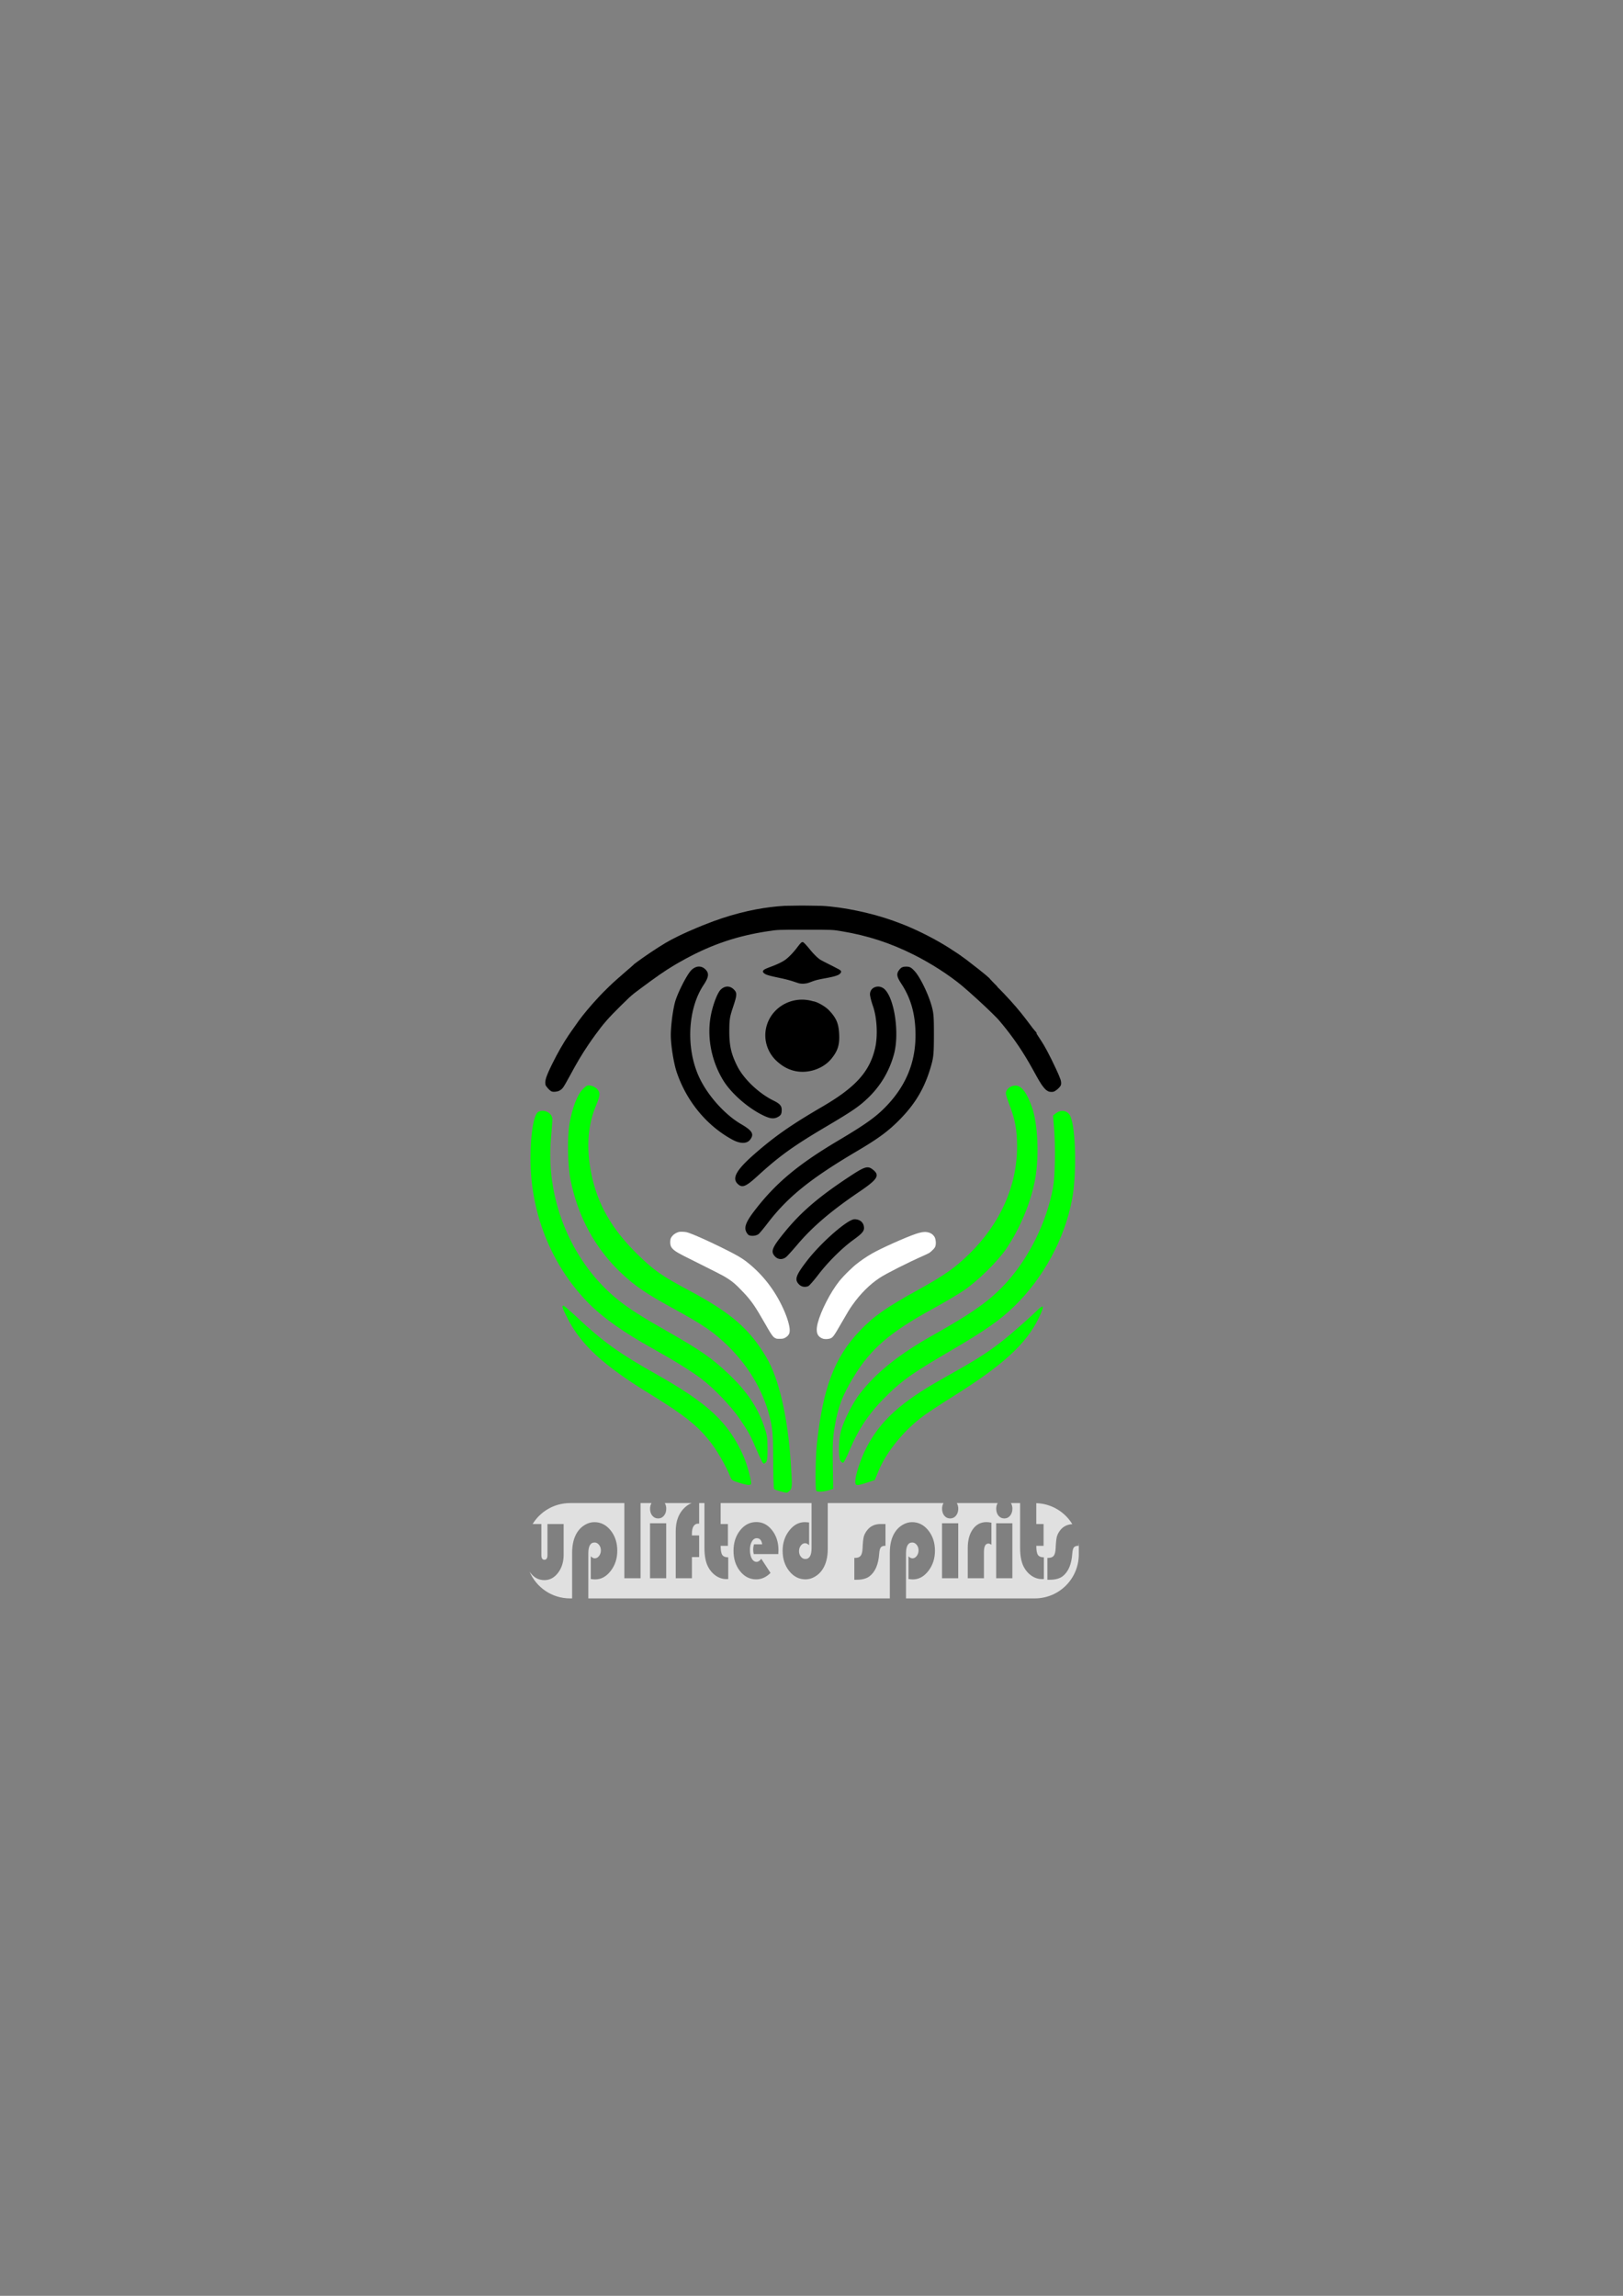 <?xml version="1.0" encoding="UTF-8" standalone="no"?>
<!-- Created with Inkscape (http://www.inkscape.org/) -->

<svg
   width="210mm"
   height="297mm"
   viewBox="0 0 210 297"
   version="1.1"
   id="svg1"
   xml:space="preserve"
   inkscape:version="1.3.2 (091e20e, 2023-11-25, custom)"
   sodipodi:docname="logo.svg"
   xmlns:inkscape="http://www.inkscape.org/namespaces/inkscape"
   xmlns:sodipodi="http://sodipodi.sourceforge.net/DTD/sodipodi-0.dtd"
   xmlns="http://www.w3.org/2000/svg"
   xmlns:svg="http://www.w3.org/2000/svg"
   xmlns:rdf="http://www.w3.org/1999/02/22-rdf-syntax-ns#"
   xmlns:cc="http://creativecommons.org/ns#"
   xmlns:dc="http://purl.org/dc/elements/1.1/"><rect x="0" y="0" width="210" height="297" fill="#808080" stroke="none"/><defs
     id="defs1" /><sodipodi:namedview
     id="base"
     pagecolor="#ffffff"
     bordercolor="#000000"
     borderopacity="0.3"
     inkscape:pageopacity="0.0"
     inkscape:pageshadow="2"
     inkscape:zoom="0.49497475"
     inkscape:cx="161.62441"
     inkscape:cy="522.24887"
     inkscape:document-units="mm"
     inkscape:showpageshadow="2"
     inkscape:pagecheckerboard="0"
     inkscape:deskcolor="#d1d1d1"
     inkscape:window-width="1920"
     inkscape:window-height="1051"
     inkscape:window-x="1341"
     inkscape:window-y="1032"
     inkscape:window-maximized="1"
     inkscape:current-layer="svg1" /><g
     id="g1"><rect
       style="display:none;opacity:0.753;fill:#808080;stroke-width:0.001"
       id="rect156"
       width="147.6"
       height="132.481"
       x="27.97"
       y="94.305" /><path
       id="path2"
       style="display:inline;fill:#00ff00"
       d="m 76.155,140.411 c -0.234,0.005 -0.394,0.133 -0.767,0.517 -0.709,0.73 -1.354,2.421 -1.704,4.465 -0.305,1.783 -0.234,5.403 0.141,7.265 0.966,4.794 3.214,8.897 6.632,12.103 1.734,1.627 3.235,2.645 6.632,4.499 3.903,2.13 5.27,3.066 7.111,4.869 2.834,2.775 4.757,6.172 5.524,9.756 0.262,1.226 0.308,1.955 0.316,5.04 0.005,1.984 0.057,3.655 0.116,3.712 0.059,0.058 0.422,0.188 0.806,0.289 0.92,0.242 0.874,0.246 1.21,-0.083 0.343,-0.336 0.35,-0.509 0.141,-3.658 -0.397,-5.974 -1.53,-10.851 -3.162,-13.606 -2.168,-3.662 -4.555,-5.73 -9.922,-8.598 -3.636,-1.943 -4.629,-2.637 -6.76,-4.727 -3.279,-3.218 -5.121,-6.408 -5.927,-10.269 -0.725,-3.473 -0.517,-6.43 0.643,-9.123 0.211,-0.49 0.384,-1.076 0.384,-1.301 0,-0.504 -0.502,-0.995 -1.146,-1.121 -0.105,-0.021 -0.191,-0.032 -0.269,-0.03 z m 55.189,0.022 c -0.59,0.015 -1.19,0.488 -1.199,1.008 -0.003,0.147 0.234,0.889 0.526,1.648 0.68,1.773 0.923,3.128 0.929,5.18 0.014,5.126 -2.161,10.018 -6.214,13.974 -1.818,1.774 -3.229,2.767 -6.521,4.583 -4.224,2.331 -5.803,3.437 -7.609,5.33 -3.301,3.46 -4.795,7.418 -5.574,14.77 -0.164,1.546 -0.216,5.686 -0.074,5.911 0.123,0.194 0.874,0.174 1.614,-0.045 l 0.586,-0.173 -0.051,-3.149 c -0.043,-2.664 -0.004,-3.424 0.251,-4.94 0.421,-2.507 0.998,-4.024 2.422,-6.368 2.242,-3.693 4.701,-5.807 10.338,-8.888 1.409,-0.77 3.189,-1.824 3.954,-2.342 1.751,-1.185 4.353,-3.734 5.444,-5.334 1.834,-2.69 3.26,-6.134 3.789,-9.151 0.516,-2.939 0.325,-7.074 -0.424,-9.201 -0.613,-1.743 -1.235,-2.639 -1.936,-2.79 -0.082,-0.018 -0.166,-0.025 -0.251,-0.023 z m -61.091,3.266 c -0.204,-0.008 -0.41,0.033 -0.597,0.131 -0.588,0.308 -1.019,2.85 -1.019,6.016 0,7.05 2.652,13.73 7.39,18.611 1.892,1.95 4.611,3.883 8.499,6.043 2.636,1.465 4.805,2.81 6.168,3.827 1.636,1.22 3.916,3.602 5.053,5.276 1.118,1.646 1.34,2.056 2.167,4 0.332,0.782 0.679,1.51 0.771,1.618 v 5.2e-4 c 0.14,0.165 0.204,0.16 0.399,-0.031 0.185,-0.181 0.231,-0.554 0.226,-1.835 -0.005,-1.426 -0.059,-1.756 -0.473,-2.932 -0.865,-2.455 -2.223,-4.446 -4.525,-6.639 -2.227,-2.121 -3.657,-3.109 -8.395,-5.801 -3.635,-2.066 -5.42,-3.273 -7.025,-4.752 -5.354,-4.933 -8.251,-12.505 -7.605,-19.88 0.104,-1.19 0.186,-2.354 0.181,-2.585 -0.012,-0.592 -0.603,-1.044 -1.214,-1.068 z m 67.181,0.011 c -0.262,0.005 -0.533,0.097 -0.777,0.285 l -0.405,0.312 0.129,1.587 c 0.205,2.524 0.14,6.278 -0.135,7.767 -0.813,4.399 -3.061,8.981 -6.005,12.238 -2.08,2.301 -4.263,3.867 -9.48,6.802 -4.441,2.498 -7.389,4.853 -9.516,7.603 -0.905,1.17 -2.07,3.469 -2.433,4.801 -0.311,1.139 -0.356,3.366 -0.078,3.843 0.106,0.182 0.27,0.306 0.365,0.275 0.095,-0.031 0.454,-0.727 0.799,-1.548 1.249,-2.972 2.61,-4.955 5.011,-7.3 1.898,-1.854 3.304,-2.835 7.983,-5.571 4.582,-2.679 6.467,-3.992 8.345,-5.818 3.767,-3.662 6.495,-8.691 7.465,-13.757 0.63,-3.289 0.51,-9.289 -0.217,-10.849 -0.165,-0.353 -0.459,-0.575 -0.794,-0.645 -0.084,-0.018 -0.17,-0.026 -0.257,-0.024 z m -64.543,25.198 v 5.1e-4 c -0.232,0 -0.099,0.393 0.584,1.72 1.727,3.357 4.643,6.035 10.456,9.601 4.674,2.867 6.355,4.208 8.078,6.44 0.862,1.118 2.08,3.269 2.491,4.4 0.139,0.384 0.296,0.489 1.098,0.737 1.212,0.376 1.594,0.392 1.593,0.069 -0.002,-0.525 -0.581,-2.582 -0.978,-3.476 -1.952,-4.394 -4.539,-6.818 -11.395,-10.676 -4.661,-2.623 -6.862,-4.202 -10.035,-7.195 -0.945,-0.892 -1.796,-1.621 -1.892,-1.621 z m 61.971,0.121 c -0.109,0.001 -0.342,0.18 -0.701,0.528 -1.187,1.152 -3.574,3.237 -4.68,4.089 -1.942,1.496 -3.278,2.332 -7.542,4.721 -5.382,3.016 -8.061,5.453 -9.864,8.975 -0.72,1.406 -1.411,3.513 -1.411,4.299 0,0.596 0.149,0.611 1.525,0.157 l 0.997,-0.329 0.49,-1.19 c 1.03,-2.499 3.379,-5.354 5.92,-7.193 0.604,-0.437 2.318,-1.559 3.808,-2.492 6.365,-3.987 9.375,-6.742 10.983,-10.054 0.496,-1.022 0.658,-1.513 0.475,-1.51 z" /><path
       style="display:inline;fill:#ffffff"
       d="m 119.615,159.376 c -0.025,8.8e-4 -0.053,0.005 -0.078,0.007 -0.001,5e-5 -0.002,4.5e-4 -0.003,5.1e-4 -0.064,0.005 -0.128,0.01 -0.196,0.02 -0.014,0.002 -0.028,0.002 -0.042,0.005 -0.022,0.004 -0.054,0.012 -0.079,0.017 -0.207,0.039 -0.433,0.099 -0.69,0.186 -1.396,0.474 -4.532,1.879 -5.707,2.556 -0.745,0.429 -1.476,0.931 -2.123,1.455 -0.131,0.106 -0.315,0.273 -0.518,0.465 -0.471,0.43 -0.949,0.913 -1.325,1.346 -0.094,0.104 -0.178,0.2 -0.237,0.273 -1.191,1.492 -2.413,3.917 -2.806,5.438 -0.007,0.028 -0.013,0.054 -0.02,0.081 -0.019,0.077 -0.036,0.152 -0.05,0.224 -0.007,0.036 -0.012,0.07 -0.018,0.105 -0.011,0.063 -0.02,0.125 -0.027,0.183 -7.5e-4,0.007 -0.002,0.015 -0.003,0.022 -0.002,0.018 -0.001,0.033 -0.003,0.051 -0.004,0.049 -0.01,0.1 -0.011,0.145 -2.5e-4,0.019 0.002,0.034 0.002,0.052 10e-6,0.03 0.002,0.059 0.003,0.088 0.01,0.29 0.064,0.488 0.195,0.663 0.012,0.017 0.024,0.034 0.037,0.051 l 5.1e-4,5.1e-4 c 2.3e-4,2.9e-4 2.9e-4,7.8e-4 5.2e-4,0.001 0.065,0.082 0.144,0.151 0.235,0.211 0.106,0.074 0.224,0.131 0.373,0.174 0.063,0.018 0.149,0.028 0.242,0.032 0.156,0.012 0.32,9.6e-4 0.469,-0.029 0.085,-0.015 0.161,-0.034 0.218,-0.058 0.337,-0.145 0.464,-0.324 1.477,-2.089 0.773,-1.347 0.989,-1.7 1.376,-2.245 1.031,-1.456 2.215,-2.635 3.513,-3.497 0.818,-0.544 3.751,-2.024 5.768,-2.91 0.199,-0.087 0.342,-0.156 0.467,-0.221 0.036,-0.017 0.062,-0.031 0.093,-0.048 0.02,-0.011 0.053,-0.025 0.067,-0.034 0.005,-0.003 0.014,-0.011 0.019,-0.014 0.005,-0.003 0.013,-0.007 0.018,-0.01 0.009,-0.006 0.02,-0.016 0.029,-0.023 0.109,-0.072 0.205,-0.157 0.307,-0.256 0.013,-0.012 0.022,-0.019 0.035,-0.032 0.017,-0.016 0.024,-0.026 0.04,-0.041 0.017,-0.017 0.031,-0.029 0.049,-0.048 0.016,-0.017 0.024,-0.028 0.039,-0.043 0.021,-0.022 0.045,-0.046 0.064,-0.066 3.1e-4,-3.5e-4 2e-4,-7.1e-4 5.2e-4,-0.001 0.079,-0.089 0.142,-0.171 0.179,-0.254 l 5.1e-4,-5.2e-4 c 2.4e-4,-5e-4 2.9e-4,-0.001 5.2e-4,-0.002 7.3e-4,-0.002 9e-4,-0.004 0.002,-0.005 0.051,-0.11 0.072,-0.228 0.086,-0.408 0.02,-0.239 -0.037,-0.606 -0.125,-0.804 -0.029,-0.067 -0.079,-0.136 -0.134,-0.205 -7.2e-4,-0.001 -9e-4,-0.002 -0.002,-0.003 -0.006,-0.008 -0.013,-0.014 -0.019,-0.022 -0.021,-0.025 -0.039,-0.05 -0.062,-0.073 l -5.2e-4,-5.2e-4 c -0.003,-0.003 -0.007,-0.006 -0.01,-0.01 l -0.006,-0.006 c -0.015,-0.015 -0.029,-0.029 -0.045,-0.043 -0.028,-0.025 -0.057,-0.05 -0.087,-0.073 -0.005,-0.004 -0.009,-0.007 -0.013,-0.01 -0.041,-0.03 -0.084,-0.058 -0.13,-0.083 -0.009,-0.005 -0.017,-0.012 -0.026,-0.016 -0.026,-0.013 -0.052,-0.022 -0.078,-0.034 -0.001,-5.1e-4 -0.002,-0.001 -0.004,-0.002 -0.22,-0.096 -0.454,-0.143 -0.726,-0.133 z"
       id="path155" /><path
       style="display:inline;fill:#ffffff"
       d="m 88.148,159.341 v 0.002 c -0.008,3.1e-4 -0.016,0.002 -0.024,0.002 -0.185,-9e-5 -0.266,0.016 -0.405,0.063 -0.077,0.026 -0.151,0.06 -0.224,0.097 -0.003,0.001 -0.005,0.003 -0.008,0.004 -0.007,0.003 -0.013,0.007 -0.02,0.01 -0.023,0.012 -0.045,0.024 -0.067,0.037 -0.126,0.071 -0.239,0.156 -0.334,0.254 -0.114,0.112 -0.205,0.235 -0.261,0.362 -0.009,0.02 -0.016,0.043 -0.024,0.065 -0.02,0.051 -0.032,0.108 -0.039,0.177 -0.034,0.212 -0.031,0.469 0.019,0.666 v 5.2e-4 c 0.026,0.126 0.076,0.227 0.151,0.328 0.014,0.02 0.031,0.04 0.047,0.06 0.016,0.02 0.036,0.042 0.054,0.062 0.004,0.004 0.006,0.008 0.011,0.013 0.001,0.001 0.003,0.003 0.004,0.004 0.027,0.029 0.058,0.059 0.09,0.088 0.015,0.013 0.031,0.027 0.047,0.041 3.46e-4,3e-4 7.2e-4,7.6e-4 10e-4,0.001 0.033,0.029 0.061,0.056 0.099,0.086 0.104,0.083 0.24,0.171 0.418,0.276 0.06,0.036 0.143,0.081 0.213,0.12 0.097,0.054 0.202,0.112 0.335,0.182 0.003,0.001 0.005,0.003 0.008,0.004 7.59e-4,4e-4 0.001,6.7e-4 0.002,10e-4 l 5.17e-4,5.2e-4 c 6.08e-4,3.2e-4 0.002,7.5e-4 0.002,10e-4 0.09,0.047 0.176,0.095 0.281,0.148 0.096,0.05 0.235,0.117 0.343,0.172 0.449,0.227 0.996,0.502 1.789,0.896 1.351,0.671 2.656,1.334 2.902,1.474 1.086,0.62 1.569,1.016 2.649,2.166 1.031,1.099 1.497,1.773 2.78,4.024 0.586,1.028 0.855,1.478 1.079,1.705 v 5.1e-4 c 0.024,0.026 0.044,0.045 0.062,0.058 0.006,0.005 0.018,0.011 0.025,0.016 0.101,0.082 0.201,0.129 0.326,0.17 0.01,0.003 0.05,0.005 0.073,0.007 0.087,0.015 0.195,0.018 0.395,0.012 0.008,-2.3e-4 0.012,-2.9e-4 0.02,-5.1e-4 0.002,-7e-5 0.003,-4.5e-4 0.005,-5.2e-4 0.023,-6.4e-4 0.037,-0.001 0.057,-0.002 0.277,-0.008 0.336,-0.022 0.531,-0.119 0.089,-0.044 0.168,-0.1 0.242,-0.16 0.018,-0.014 0.036,-0.027 0.052,-0.041 3.8e-4,-3.2e-4 6.9e-4,-7.4e-4 0.001,-0.001 0.005,-0.005 0.011,-0.009 0.016,-0.014 0.008,-0.008 0.016,-0.016 0.024,-0.024 0.007,-0.007 0.013,-0.013 0.019,-0.02 l 0.011,-0.011 c 0.01,-0.01 0.021,-0.02 0.03,-0.031 0.017,-0.019 0.03,-0.041 0.045,-0.061 0.009,-0.013 0.019,-0.024 0.027,-0.037 0.005,-0.008 0.012,-0.016 0.017,-0.025 0.038,-0.06 0.07,-0.121 0.09,-0.183 0.024,-0.071 0.035,-0.161 0.04,-0.258 3.2e-4,-0.004 2.3e-4,-0.008 5.2e-4,-0.011 7.6e-4,-0.01 0.001,-0.02 0.002,-0.03 0.002,-0.035 0.005,-0.068 0.005,-0.104 0,-0.007 -0.001,-0.016 -0.002,-0.023 -0.001,-0.061 -0.006,-0.126 -0.013,-0.193 -0.004,-0.038 -0.009,-0.077 -0.015,-0.118 -0.003,-0.023 -0.008,-0.047 -0.012,-0.07 -0.013,-0.08 -0.029,-0.161 -0.049,-0.25 -0.104,-0.482 -0.296,-1.067 -0.567,-1.708 -1.027,-2.422 -2.546,-4.494 -4.487,-6.121 -0.714,-0.599 -1.212,-0.927 -2.16,-1.427 -0.003,-0.002 -0.009,-0.004 -0.012,-0.006 -0.094,-0.049 -0.168,-0.091 -0.271,-0.145 -0.902,-0.465 -1.813,-0.908 -2.662,-1.306 -0.006,-0.003 -0.011,-0.004 -0.017,-0.007 -1.157,-0.542 -2.183,-0.989 -2.786,-1.198 -0.255,-0.088 -0.364,-0.115 -0.581,-0.129 -0.023,-0.002 -0.049,-0.002 -0.072,-0.004 -0.025,-0.002 -0.048,-0.003 -0.072,-0.005 -0.044,-0.002 -0.086,-0.006 -0.13,-0.006 -0.008,-6e-5 -0.015,0.001 -0.023,0.001 -0.033,-2.8e-4 -0.069,-0.005 -0.101,-0.004 z"
       id="path154" /><path
       id="path153"
       style="display:inline;fill:#000000"
       d="m 103.834,121.873 -0.001,0.001 c -0.002,0 -0.004,0.001 -0.006,0.001 -0.024,8.4e-4 -0.05,0.008 -0.076,0.02 -0.002,9.3e-4 -0.005,0.002 -0.007,0.003 -0.014,0.007 -0.029,0.015 -0.044,0.026 -0.008,0.006 -0.017,0.012 -0.026,0.019 -0.011,0.009 -0.023,0.02 -0.035,0.031 -0.015,0.013 -0.031,0.029 -0.048,0.046 -0.005,0.006 -0.011,0.012 -0.017,0.018 -0.097,0.104 -0.226,0.268 -0.433,0.54 -0.541,0.713 -1.187,1.367 -1.642,1.663 -0.418,0.271 -1.036,0.559 -1.827,0.849 -0.11,0.041 -0.217,0.083 -0.318,0.125 -0.165,0.064 -0.282,0.115 -0.364,0.163 -0.062,0.031 -0.111,0.059 -0.133,0.076 -0.01,0.008 -0.017,0.016 -0.025,0.024 -0.06,0.048 -0.091,0.095 -0.103,0.146 -0.02,0.056 -0.012,0.111 0.024,0.166 0.028,0.049 0.077,0.096 0.144,0.142 0.246,0.189 0.634,0.297 2.067,0.597 0.663,0.139 1.311,0.31 1.795,0.475 0.238,0.081 0.398,0.135 0.526,0.172 0.009,0.003 0.035,0.013 0.043,0.015 0.039,0.013 0.087,0.023 0.138,0.032 0.07,0.015 0.134,0.022 0.201,0.025 0.15,0.019 0.3,0.016 0.46,-0.006 0.008,-9.6e-4 0.015,-0.002 0.023,-0.003 0.051,-0.005 0.099,-0.012 0.145,-0.02 0.182,-0.025 0.335,-0.074 0.615,-0.181 0.595,-0.228 0.869,-0.298 1.89,-0.488 0.815,-0.151 1.265,-0.259 1.555,-0.386 0.057,-0.021 0.108,-0.042 0.146,-0.062 0.056,-0.029 0.113,-0.074 0.163,-0.123 0.008,-0.007 0.015,-0.014 0.023,-0.021 0.005,-0.004 0.01,-0.008 0.015,-0.012 0.069,-0.064 0.107,-0.127 0.119,-0.189 4.3e-4,-0.002 0.001,-0.003 0.002,-0.005 0.006,-0.018 0.01,-0.035 0.01,-0.05 0,-0.028 -0.008,-0.055 -0.027,-0.085 -0.038,-0.087 -0.207,-0.199 -0.561,-0.371 -0.204,-0.109 -0.448,-0.236 -0.712,-0.368 -0.598,-0.3 -1.199,-0.61 -1.337,-0.69 -0.339,-0.198 -0.884,-0.724 -1.37,-1.323 -0.22,-0.271 -0.399,-0.476 -0.549,-0.638 -0.01,-0.011 -0.02,-0.022 -0.029,-0.033 -0.032,-0.034 -0.067,-0.072 -0.096,-0.101 -0.008,-0.009 -0.016,-0.016 -0.024,-0.024 -0.027,-0.026 -0.052,-0.051 -0.075,-0.072 -0.004,-0.004 -0.009,-0.008 -0.013,-0.012 -0.003,-0.003 -0.006,-0.005 -0.009,-0.008 -0.002,-0.001 -0.003,-0.003 -0.005,-0.004 l -5.2e-4,-5.2e-4 c -0.073,-0.063 -0.129,-0.1 -0.159,-0.1 -0.008,0 -0.015,0.002 -0.022,0.002 -0.003,-2.1e-4 -0.007,-0.002 -0.009,-0.002 z m -13.339,3.169 c -0.039,-0.002 -0.079,-0.002 -0.118,5.2e-4 -0.316,0.019 -0.639,0.176 -0.931,0.468 -0.578,0.579 -1.835,3.063 -2.124,4.199 -0.287,1.127 -0.527,3.053 -0.526,4.224 0.001,1.265 0.372,3.596 0.752,4.734 1.265,3.779 3.895,6.972 7.227,8.773 v -5.1e-4 c 0.99,0.535 1.841,0.543 2.259,0.023 0.585,-0.728 0.331,-1.181 -1.141,-2.037 -2.115,-1.23 -4.339,-3.718 -5.431,-6.076 -1.731,-3.737 -1.487,-8.83 0.573,-11.924 0.684,-1.027 0.741,-1.526 0.233,-2.023 -0.232,-0.227 -0.498,-0.347 -0.773,-0.361 z m 26.752,0.008 v 5.2e-4 c -0.428,0 -0.628,0.088 -0.861,0.378 -0.43,0.535 -0.381,0.893 0.253,1.857 1.232,1.872 1.81,3.961 1.82,6.58 0.014,3.604 -1.265,6.672 -3.907,9.366 -1.283,1.309 -2.626,2.261 -6.085,4.316 -5.203,3.091 -8.072,5.485 -10.781,8.996 -1.321,1.713 -1.525,2.423 -0.907,3.152 0.226,0.266 1.065,0.225 1.395,-0.068 0.155,-0.138 0.663,-0.75 1.129,-1.361 2.602,-3.41 5.56,-5.797 11.581,-9.348 2.833,-1.671 4.135,-2.64 5.657,-4.211 2.007,-2.072 3.183,-4.132 3.97,-6.957 0.28,-1.007 0.324,-1.528 0.327,-3.886 0.003,-2.423 -0.034,-2.85 -0.334,-3.87 -0.459,-1.558 -1.481,-3.626 -2.148,-4.349 -0.462,-0.5 -0.639,-0.596 -1.107,-0.596 z m -23.147,2.581 c -0.292,0.008 -0.588,0.14 -0.849,0.396 -0.459,0.45 -1.093,2.179 -1.324,3.617 -0.438,2.715 0.154,5.646 1.632,8.086 1.071,1.769 3.399,3.772 5.428,4.674 0.717,0.318 1.167,0.351 1.62,0.118 0.433,-0.223 0.534,-0.4 0.537,-0.936 0.003,-0.531 -0.237,-0.801 -1.074,-1.214 -1.905,-0.94 -3.844,-2.788 -4.682,-4.462 -0.788,-1.574 -1.028,-2.64 -1.023,-4.545 0.004,-1.453 0.059,-1.811 0.465,-3.025 0.554,-1.658 0.564,-1.903 0.1,-2.357 -0.247,-0.242 -0.536,-0.359 -0.829,-0.351 z m 19.475,0.002 c -0.533,0.015 -1.007,0.391 -1.007,0.998 0,0.235 0.175,0.928 0.389,1.54 0.516,1.479 0.638,3.813 0.283,5.378 -0.7,3.079 -2.511,5.095 -6.847,7.622 -4.016,2.341 -6.118,3.806 -8.73,6.086 -2.364,2.064 -2.983,3.144 -2.227,3.884 0.59,0.578 1.052,0.397 2.6,-1.02 2.795,-2.558 4.621,-3.872 8.857,-6.375 3.436,-2.031 4.314,-2.635 5.486,-3.774 1.596,-1.551 2.708,-3.441 3.294,-5.6 0.713,-2.624 0.096,-7.052 -1.165,-8.349 -0.272,-0.28 -0.612,-0.401 -0.932,-0.392 z m -9.793,1.686 a 4.759,4.618 0 0 0 -4.759,4.618 4.759,4.618 0 0 0 1.766,3.58 c 0.483,0.41 1.057,0.74 1.722,0.944 1.786,0.546 3.929,-0.094 5.082,-1.519 0.808,-0.998 1.055,-1.786 0.987,-3.148 -0.069,-1.392 -0.361,-2.084 -1.298,-3.079 -0.501,-0.532 -1.577,-1.129 -2.062,-1.181 -0.003,-3.2e-4 -0.005,8e-4 -0.008,5.2e-4 a 4.759,4.618 0 0 0 -1.43,-0.214 z m 8.506,21.697 c -0.032,-0.001 -0.065,-3.3e-4 -0.098,0.002 v -5.2e-4 c -0.448,0.032 -1.072,0.393 -2.338,1.23 -3.923,2.592 -6.19,4.535 -8.29,7.102 -1.692,2.069 -1.887,2.563 -1.269,3.208 v 5.2e-4 c 0.406,0.423 1.026,0.428 1.481,0.009 0.193,-0.177 0.828,-0.885 1.411,-1.572 1.952,-2.3 4.352,-4.348 7.965,-6.797 2.446,-1.658 2.744,-2.153 1.756,-2.914 -0.211,-0.163 -0.395,-0.26 -0.617,-0.268 z m -1.72,6.713 c -0.889,0 -4.323,3 -6.152,5.375 -1.448,1.879 -1.636,2.424 -1.048,3.037 0.314,0.327 0.752,0.416 1.209,0.244 0.129,-0.048 0.71,-0.709 1.293,-1.469 1.288,-1.68 3.073,-3.452 4.559,-4.528 1.246,-0.902 1.467,-1.201 1.332,-1.806 -0.118,-0.524 -0.577,-0.852 -1.193,-0.852 z" /><path
       style="display:inline;fill:#000000"
       d="m 103.767,117.149 c -0.466,-2e-5 -0.738,0.01 -1.072,0.016 -0.035,3.3e-4 -0.077,0.001 -0.11,0.002 -0.205,0.004 -0.492,0.002 -0.674,0.01 -0.087,0.003 -0.318,0.002 -0.376,0.005 -1.243,0.075 -2.462,0.228 -3.693,0.458 -0.012,0.002 -0.023,0.004 -0.035,0.006 -1.438,0.271 -2.894,0.651 -4.431,1.159 -0.178,0.059 -0.372,0.136 -0.556,0.2 -0.137,0.048 -0.277,0.088 -0.413,0.137 -0.164,0.059 -0.333,0.13 -0.499,0.192 -0.319,0.119 -0.626,0.236 -0.947,0.364 -0.273,0.109 -0.536,0.219 -0.807,0.333 -0.38,0.159 -0.744,0.313 -1.107,0.476 -0.11,0.049 -0.211,0.097 -0.319,0.146 -0.116,0.053 -0.234,0.106 -0.346,0.158 -0.042,0.019 -0.091,0.041 -0.132,0.06 -0.146,0.069 -0.297,0.14 -0.437,0.209 -0.646,0.316 -1.238,0.624 -1.703,0.903 -1.146,0.688 -2.697,1.729 -3.589,2.391 -0.164,0.117 -0.216,0.16 -0.297,0.224 l -0.19,0.133 v 0.015 c -0.006,0.012 -0.042,0.045 -0.054,0.061 -0.019,0.017 -0.069,0.052 -0.084,0.067 -0.122,0.118 -0.498,0.446 -0.835,0.729 -0.158,0.133 -0.269,0.238 -0.415,0.363 -0.287,0.245 -0.565,0.487 -0.83,0.725 -0.157,0.141 -0.337,0.299 -0.487,0.438 -0.393,0.364 -0.766,0.728 -1.13,1.095 -0.047,0.048 -0.092,0.087 -0.14,0.136 -0.072,0.073 -0.139,0.149 -0.21,0.222 -0.073,0.076 -0.149,0.149 -0.221,0.226 -0.079,0.084 -0.151,0.165 -0.228,0.249 -0.016,0.017 -0.031,0.033 -0.047,0.05 -0.2,0.214 -0.395,0.426 -0.585,0.64 -0.058,0.065 -0.112,0.128 -0.169,0.193 -0.848,0.964 -1.601,1.91 -2.148,2.726 -0.098,0.147 -0.301,0.433 -0.451,0.635 -0.134,0.181 -0.273,0.391 -0.411,0.595 -0.014,0.021 -0.027,0.039 -0.041,0.06 -0.677,1.007 -1.393,2.254 -2.086,3.655 -0.414,0.837 -0.616,1.297 -0.788,1.787 -0.036,0.103 -0.063,0.208 -0.083,0.311 -0.007,0.032 -0.01,0.073 -0.014,0.103 -0.024,0.127 -0.03,0.241 -0.018,0.344 4.42e-4,0.004 1.7e-5,0.008 5.17e-4,0.012 0.002,0.013 0.003,0.026 0.005,0.039 0.003,0.023 0.005,0.044 0.009,0.066 0.004,0.024 0.014,0.048 0.02,0.069 0.01,0.036 0.016,0.077 0.03,0.106 0.015,0.03 0.07,0.086 0.1,0.127 0.034,0.049 0.072,0.097 0.117,0.15 0.011,0.014 0.02,0.027 0.032,0.042 0.002,0.002 0.005,0.005 0.007,0.008 0.022,0.024 0.033,0.037 0.055,0.06 0.004,0.004 0.007,0.008 0.011,0.012 0.002,0.002 0.003,0.003 0.005,0.004 0.029,0.03 0.056,0.054 0.086,0.083 0.019,0.018 0.037,0.041 0.053,0.055 0.003,0.002 0.007,0.005 0.01,0.007 0.002,0.002 0.004,0.003 0.006,0.004 0.011,0.01 0.023,0.023 0.034,0.033 0.037,0.033 0.066,0.051 0.098,0.075 0.011,0.008 0.029,0.029 0.04,0.036 0.011,0.007 0.016,0.006 0.026,0.012 0.005,0.003 0.013,0.011 0.018,0.013 0.011,0.006 0.022,0.006 0.033,0.01 0.039,0.021 0.095,0.043 0.146,0.048 0.006,0.002 0.015,0.006 0.02,0.007 0.009,0.002 0.044,-9.1e-4 0.06,0 0.09,0.012 0.199,0.009 0.314,-0.008 0.033,-0.004 0.062,-0.009 0.092,-0.015 0.069,-0.007 0.152,-0.024 0.206,-0.042 0.142,-0.04 0.266,-0.107 0.389,-0.206 0.025,-0.019 0.054,-0.042 0.079,-0.064 0.006,-0.006 0.012,-0.009 0.019,-0.015 0.065,-0.06 0.128,-0.134 0.195,-0.225 0.014,-0.019 0.032,-0.047 0.047,-0.068 0.059,-0.084 0.147,-0.232 0.225,-0.364 0.084,-0.145 0.195,-0.345 0.307,-0.553 0.093,-0.17 0.14,-0.242 0.265,-0.475 0.865,-1.617 1.572,-2.812 2.402,-4.038 0.008,-0.011 0.015,-0.023 0.023,-0.034 0.274,-0.404 0.562,-0.812 0.873,-1.24 1.079,-1.481 1.676,-2.164 3.304,-3.776 0.946,-0.936 1.289,-1.26 1.798,-1.659 0.137,-0.108 0.383,-0.29 0.61,-0.461 2.102,-1.569 3.292,-2.398 4.445,-3.085 0.448,-0.267 0.887,-0.515 1.324,-0.755 0.09,-0.049 0.173,-0.097 0.266,-0.147 3.457,-1.867 6.668,-2.935 10.528,-3.525 1.364,-0.208 1.269,-0.205 4.911,-0.204 3.634,5.7e-4 3.48,-0.006 4.744,0.205 3.329,0.555 6.245,1.505 9.28,3.024 2.224,1.113 4.61,2.649 6.272,4.039 1.002,0.838 2.974,2.64 3.901,3.564 l 0.574,0.572 0.07,0.078 v -0.006 -0.002 -0.001 c 0.042,0.048 0.086,0.096 0.128,0.145 0.048,0.056 0.097,0.111 0.145,0.167 0.64,0.75 1.234,1.508 1.799,2.289 0.07,0.097 0.141,0.193 0.209,0.29 0.176,0.248 0.35,0.498 0.52,0.752 0.004,0.006 0.008,0.013 0.012,0.019 0.59,0.882 1.149,1.804 1.694,2.788 0.203,0.365 0.501,0.903 0.663,1.196 0.034,0.061 0.061,0.1 0.093,0.158 0.023,0.042 0.08,0.146 0.095,0.172 0.021,0.037 0.04,0.062 0.061,0.098 0.002,0.004 0.01,0.018 0.012,0.022 0.026,0.045 0.048,0.075 0.074,0.117 5.4e-4,8.8e-4 0.001,0.002 0.002,0.003 0.05,0.081 0.102,0.169 0.149,0.24 0.035,0.053 0.07,0.112 0.104,0.16 0.066,0.097 0.129,0.172 0.192,0.251 0.034,0.043 0.069,0.09 0.102,0.128 0.093,0.106 0.186,0.202 0.276,0.272 0.021,0.017 0.043,0.032 0.064,0.047 0.021,0.015 0.042,0.029 0.064,0.042 0.04,0.025 0.08,0.047 0.12,0.066 0.015,0.007 0.029,0.013 0.044,0.019 0.022,0.009 0.043,0.021 0.065,0.028 0.01,0.003 0.025,0.004 0.036,0.007 0.01,0.003 0.021,0.008 0.031,0.011 0.01,0.002 0.027,0.001 0.038,0.003 0.069,0.012 0.142,0.018 0.219,0.017 0.009,-1.6e-4 0.016,8.5e-4 0.026,5.1e-4 0.025,-7.5e-4 0.046,-0.004 0.07,-0.006 0.013,-0.001 0.025,-0.002 0.037,-0.004 0.03,-0.003 0.062,-0.005 0.089,-0.01 0.004,-9.5e-4 0.009,-0.004 0.013,-0.005 0.014,-0.003 0.023,-0.008 0.036,-0.011 0.002,-7.2e-4 0.007,-2.9e-4 0.009,-0.001 0.002,-7.4e-4 0.005,-0.003 0.007,-0.004 0.025,-0.008 0.056,-0.014 0.075,-0.024 0.046,-0.024 0.094,-0.058 0.141,-0.088 0.014,-0.009 0.026,-0.016 0.04,-0.025 0.036,-0.024 0.071,-0.048 0.107,-0.075 0.023,-0.017 0.047,-0.037 0.07,-0.056 0.016,-0.013 0.032,-0.025 0.048,-0.039 0.01,-0.008 0.02,-0.015 0.029,-0.024 0.047,-0.041 0.088,-0.081 0.131,-0.124 0.009,-0.009 0.017,-0.014 0.025,-0.023 0.009,-0.01 0.015,-0.018 0.024,-0.028 0.033,-0.035 0.063,-0.069 0.091,-0.103 0.016,-0.02 0.03,-0.041 0.044,-0.061 0.021,-0.03 0.049,-0.061 0.064,-0.089 0.045,-0.084 0.059,-0.141 0.064,-0.227 0.01,-0.071 0.009,-0.149 -0.003,-0.235 -0.007,-0.114 -0.024,-0.203 -0.081,-0.37 -0.109,-0.319 -0.323,-0.805 -0.588,-1.376 -0.179,-0.388 -0.378,-0.805 -0.597,-1.243 -0.005,-0.011 -0.008,-0.017 -0.013,-0.028 -0.023,-0.046 -0.031,-0.058 -0.053,-0.102 -0.142,-0.283 -0.287,-0.568 -0.435,-0.849 -0.05,-0.095 -0.082,-0.147 -0.126,-0.227 -0.091,-0.168 -0.204,-0.379 -0.292,-0.528 -0.012,-0.02 -0.03,-0.049 -0.042,-0.07 -0.156,-0.261 -0.319,-0.521 -0.535,-0.846 -0.408,-0.616 -0.43,-0.655 -0.413,-0.721 5.3e-4,-0.002 -0.004,-0.007 -0.004,-0.009 0.004,-0.007 0.012,-0.016 0.012,-0.02 0,-0.005 -0.022,-0.027 -0.03,-0.039 -0.006,-0.009 -0.019,-0.025 -0.029,-0.037 -0.012,-0.014 -0.017,-0.021 -0.033,-0.037 -0.033,-0.039 -0.062,-0.076 -0.124,-0.142 -0.121,-0.129 -0.397,-0.478 -0.613,-0.776 -0.18,-0.247 -0.363,-0.483 -0.545,-0.721 -0.014,-0.018 -0.027,-0.036 -0.041,-0.054 -0.814,-1.063 -1.677,-2.068 -2.668,-3.108 -0.067,-0.071 -0.127,-0.139 -0.195,-0.211 -0.062,-0.065 -0.125,-0.124 -0.187,-0.188 -0.081,-0.083 -0.153,-0.163 -0.236,-0.247 -0.13,-0.132 -0.254,-0.251 -0.38,-0.376 v -0.023 -0.002 -0.011 -0.005 l -0.501,-0.508 c -0.276,-0.279 -0.501,-0.524 -0.501,-0.543 0,-8.4e-4 -0.012,-0.011 -0.012,-0.012 v -0.012 l -0.083,-0.067 c -0.002,-0.002 -0.007,-0.006 -0.009,-0.009 -0.009,-0.008 -0.016,-0.016 -0.026,-0.025 -0.17,-0.166 -0.626,-0.541 -1.229,-1.021 -0.363,-0.289 -0.747,-0.586 -1.145,-0.89 -0.174,-0.133 -0.34,-0.27 -0.505,-0.393 -0.301,-0.225 -0.608,-0.445 -0.92,-0.662 -0.018,-0.013 -0.045,-0.033 -0.062,-0.045 -0.059,-0.041 -0.127,-0.081 -0.187,-0.122 -0.35,-0.238 -0.707,-0.471 -1.07,-0.699 -0.1,-0.063 -0.197,-0.125 -0.299,-0.188 -1.617,-0.993 -3.358,-1.887 -5.208,-2.666 -0.21,-0.088 -0.433,-0.17 -0.65,-0.255 -0.058,-0.023 -0.117,-0.046 -0.175,-0.069 -0.275,-0.106 -0.552,-0.209 -0.835,-0.31 -0.178,-0.063 -0.357,-0.123 -0.536,-0.184 -0.193,-0.065 -0.384,-0.13 -0.58,-0.192 -0.807,-0.256 -1.63,-0.485 -2.467,-0.684 -0.282,-0.068 -0.564,-0.128 -0.846,-0.19 -0.083,-0.018 -0.165,-0.037 -0.249,-0.054 -1.593,-0.334 -3.174,-0.563 -4.62,-0.644 -0.083,-0.005 -0.384,-0.004 -0.52,-0.007 -0.358,-0.011 -0.776,-0.018 -1.234,-0.019 -0.14,-0.001 -0.274,-0.003 -0.426,-0.004 -0.118,-2.3e-4 -0.164,-0.003 -0.283,-0.003 -0.011,-1e-5 -0.017,0 -0.028,0 h -5.1e-4 c -0.024,-2e-5 -0.04,-5.2e-4 -0.065,-5.2e-4 z"
       id="path3" /><path
       d="m 73.767,194.446 c -2.059,0 -3.851,1.084 -4.852,2.712 h 1.132 v 4.018 c 0,0.404 0.132,0.606 0.397,0.606 0.261,0 0.392,-0.202 0.392,-0.606 v -4.018 h 2.094 v 3.968 c 0,0.923 -0.241,1.703 -0.722,2.34 -0.482,0.633 -1.071,0.949 -1.769,0.949 -0.795,0 -1.435,-0.369 -1.92,-1.106 -0.003,-0.005 -0.005,-0.011 -0.008,-0.015 0.86,2.053 2.885,3.488 5.258,3.488 h 0.26 v -5.913 c 0,-1.089 0.224,-1.977 0.672,-2.662 0.258,-0.395 0.584,-0.709 0.98,-0.942 0.399,-0.233 0.808,-0.349 1.226,-0.349 0.832,0 1.534,0.357 2.105,1.07 0.571,0.714 0.857,1.589 0.857,2.626 0,1.009 -0.284,1.879 -0.851,2.612 -0.567,0.733 -1.239,1.099 -2.016,1.099 -0.127,0 -0.313,-0.016 -0.56,-0.05 v -2.94 c 0.172,0.176 0.344,0.264 0.515,0.264 0.217,0 0.401,-0.102 0.554,-0.306 0.157,-0.205 0.235,-0.447 0.235,-0.728 0,-0.281 -0.08,-0.519 -0.241,-0.714 -0.161,-0.2 -0.353,-0.3 -0.577,-0.3 -0.538,0 -0.806,0.473 -0.806,1.42 v 5.813 h 39.011 v -5.913 c 0,-1.089 0.224,-1.977 0.672,-2.662 0.258,-0.395 0.585,-0.709 0.98,-0.942 0.399,-0.233 0.808,-0.349 1.226,-0.349 0.832,0 1.534,0.357 2.105,1.07 0.571,0.714 0.857,1.589 0.857,2.626 0,1.009 -0.284,1.879 -0.851,2.612 -0.567,0.733 -1.239,1.099 -2.016,1.099 -0.127,0 -0.314,-0.016 -0.56,-0.05 v -2.94 c 0.172,0.176 0.344,0.264 0.515,0.264 0.216,0 0.401,-0.102 0.554,-0.306 0.157,-0.205 0.235,-0.447 0.235,-0.728 0,-0.281 -0.08,-0.519 -0.241,-0.714 -0.161,-0.2 -0.353,-0.3 -0.577,-0.3 -0.538,0 -0.806,0.473 -0.806,1.42 v 5.813 h 16.659 c 3.158,0 5.7,-2.543 5.7,-5.7 v -0.935 c 0,-0.199 -0.01,-0.395 -0.03,-0.588 v 0.412 c -0.295,0 -0.498,0.071 -0.61,0.214 -0.108,0.138 -0.177,0.414 -0.207,0.828 -0.097,1.375 -0.515,2.345 -1.254,2.911 -0.392,0.295 -0.948,0.442 -1.669,0.442 h -0.291 v -2.826 h 0.095 c 0.336,0 0.575,-0.088 0.717,-0.264 0.146,-0.181 0.229,-0.495 0.252,-0.942 0.03,-0.728 0.082,-1.239 0.157,-1.534 0.078,-0.295 0.235,-0.587 0.47,-0.877 0.376,-0.466 0.891,-0.708 1.532,-0.748 -0.967,-1.583 -2.681,-2.649 -4.662,-2.718 v 2.702 h 0.941 v 2.819 h -0.941 c 0,0.566 0.069,0.956 0.207,1.17 0.142,0.214 0.399,0.321 0.773,0.321 v 2.804 c -0.108,0.005 -0.189,0.007 -0.241,0.007 -0.474,0 -0.922,-0.14 -1.344,-0.421 -0.418,-0.281 -0.754,-0.662 -1.008,-1.142 -0.321,-0.614 -0.481,-1.427 -0.481,-2.44 v -5.831 h -1.187 c 0.126,0.212 0.19,0.452 0.19,0.721 0,0.371 -0.099,0.675 -0.297,0.913 -0.194,0.238 -0.444,0.357 -0.75,0.357 -0.306,0 -0.558,-0.119 -0.756,-0.357 -0.194,-0.238 -0.291,-0.542 -0.291,-0.913 0,-0.269 0.064,-0.509 0.187,-0.721 h -5.288 c 0.126,0.212 0.19,0.452 0.19,0.721 0,0.371 -0.099,0.675 -0.297,0.913 -0.194,0.238 -0.444,0.357 -0.75,0.357 -0.306,0 -0.558,-0.119 -0.756,-0.357 -0.194,-0.238 -0.291,-0.542 -0.291,-0.913 0,-0.269 0.064,-0.509 0.187,-0.721 h -14.98 v 5.916 c 0,1.089 -0.224,1.977 -0.672,2.662 -0.258,0.395 -0.586,0.709 -0.985,0.942 -0.396,0.233 -0.803,0.35 -1.221,0.35 -0.832,0 -1.534,-0.357 -2.105,-1.071 -0.571,-0.714 -0.857,-1.589 -0.857,-2.626 0,-1.004 0.284,-1.872 0.851,-2.605 0.567,-0.733 1.239,-1.099 2.016,-1.099 0.123,0 0.31,0.014 0.56,0.043 v 2.94 c -0.172,-0.171 -0.344,-0.257 -0.515,-0.257 -0.217,0 -0.403,0.102 -0.56,0.307 -0.153,0.2 -0.229,0.442 -0.229,0.728 0,0.276 0.08,0.514 0.241,0.714 0.161,0.195 0.353,0.292 0.577,0.292 0.538,0 0.806,-0.473 0.806,-1.42 v -5.816 H 93.244 v 2.712 h 0.941 v 2.819 h -0.941 c 0,0.566 0.069,0.956 0.207,1.17 0.142,0.214 0.399,0.321 0.773,0.321 v 2.804 c -0.108,0.005 -0.189,0.007 -0.241,0.007 -0.474,0 -0.922,-0.14 -1.344,-0.421 -0.418,-0.281 -0.754,-0.662 -1.008,-1.142 -0.321,-0.614 -0.482,-1.427 -0.482,-2.44 v -5.831 h -0.688 v 2.662 c -0.049,-0.005 -0.084,-0.007 -0.106,-0.007 -0.265,0 -0.47,0.112 -0.616,0.335 -0.142,0.224 -0.213,0.542 -0.213,0.956 v 0.243 h 0.935 v 2.797 h -0.935 v 2.74 h -2.094 v -6.044 c 0,-0.68 0.091,-1.26 0.274,-1.741 0.231,-0.614 0.582,-1.113 1.053,-1.499 0.241,-0.199 0.488,-0.345 0.739,-0.443 h -3.482 c 0.126,0.212 0.19,0.452 0.19,0.721 0,0.371 -0.099,0.675 -0.297,0.913 -0.194,0.238 -0.444,0.357 -0.75,0.357 -0.306,0 -0.558,-0.119 -0.756,-0.357 -0.194,-0.238 -0.291,-0.542 -0.291,-0.913 0,-0.269 0.064,-0.509 0.187,-0.721 h -1.419 v 9.727 H 80.785 v -9.727 z m 24.091,2.455 c 0.81,0 1.489,0.352 2.038,1.056 0.552,0.699 0.829,1.562 0.829,2.59 0,0.105 -0.008,0.271 -0.023,0.5 h -3.174 c -0.049,-0.205 -0.073,-0.393 -0.073,-0.564 0,-0.238 0.034,-0.471 0.101,-0.699 h 1.064 c -0.075,-0.528 -0.308,-0.792 -0.7,-0.792 -0.261,0 -0.474,0.143 -0.638,0.428 -0.164,0.281 -0.246,0.642 -0.246,1.085 0,0.461 0.078,0.835 0.235,1.12 0.161,0.285 0.37,0.428 0.627,0.428 0.209,0 0.411,-0.133 0.605,-0.399 l 1.193,1.827 c -0.556,0.557 -1.174,0.835 -1.853,0.835 -0.829,0 -1.525,-0.355 -2.089,-1.063 -0.564,-0.709 -0.845,-1.586 -0.845,-2.633 0,-1.042 0.284,-1.922 0.851,-2.641 0.571,-0.718 1.271,-1.077 2.1,-1.077 z m 29.783,0.007 c 0.164,0 0.377,0.026 0.639,0.079 v 2.854 c -0.146,-0.105 -0.278,-0.157 -0.398,-0.157 -0.381,0 -0.571,0.371 -0.571,1.113 v 3.375 h -2.094 v -3.889 c 0,-1.028 0.22,-1.846 0.66,-2.455 0.44,-0.614 1.028,-0.92 1.764,-0.92 z m -43.535,0.15 h 2.094 v 7.114 h -2.094 z m 37.785,0 h 2.094 v 7.114 h -2.094 z m 7.005,0 h 2.094 v 7.114 h -2.094 z m -14.956,0.1 h 0.633 v 2.812 c -0.295,0 -0.498,0.071 -0.61,0.214 -0.108,0.138 -0.177,0.414 -0.207,0.828 -0.097,1.375 -0.515,2.345 -1.254,2.911 -0.392,0.295 -0.948,0.442 -1.669,0.442 h -0.291 v -2.826 h 0.095 c 0.336,0 0.575,-0.088 0.717,-0.264 0.146,-0.181 0.23,-0.495 0.252,-0.942 0.03,-0.728 0.082,-1.239 0.157,-1.534 0.078,-0.295 0.236,-0.587 0.471,-0.877 0.411,-0.509 0.979,-0.764 1.707,-0.764 z"
       style="display:inline;opacity:0.753;fill:#ffffff;stroke-width:0.001"
       id="path159" /></g></svg>
